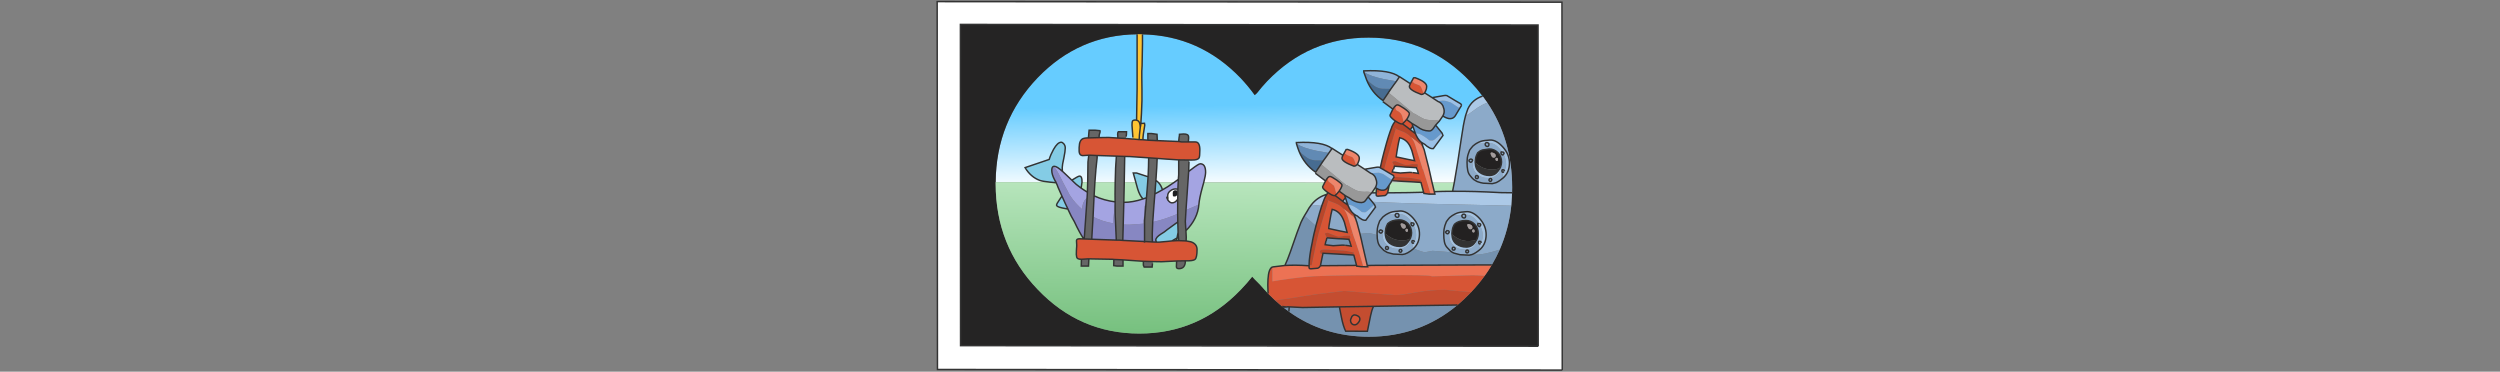 <?xml version="1.0" encoding="utf-8"?>
<svg version="1.1" id="Layer_1"
xmlns="http://www.w3.org/2000/svg"
xmlns:xlink="http://www.w3.org/1999/xlink"
xmlns:author="http://www.sothink.com"
width="1695px" height="252px"
xml:space="preserve">
<rect width="100%" height="100%" fill="#808080" stroke="none"/>
<g id="215" transform="matrix(1, 0, 0, 1, 847.3, 126)">
<linearGradient
id="LinearGradID_19" gradientUnits="userSpaceOnUse" gradientTransform="matrix(0.001, 0.034, -0.071, 0.001, 2.1, -26.85)" spreadMethod ="pad" x1="-819.2" y1="0" x2="819.2" y2="0" >
<stop  offset="0" style="stop-color:#66CCFF;stop-opacity:1" />
<stop  offset="1" style="stop-color:#FFFFFF;stop-opacity:1" />
</linearGradient>
<path style="fill:url(#LinearGradID_19) " d="M90.6,-57.6L90.25 -57.1L97.1 -52L96.8 -51.5L95.1 -47.85Q94.95 -46.85 98.2 -44.35L98.8 -43.95L98.8 -43.75L98.5 -43.55Q97.55 -42.55 96.35 -39.95L96.35 -39.75Q94.25 -34.8 91.4 -24.05L91.05 -22.75Q89.55 -17.25 88.6 -12.5L88.3 -12.5L88.3 -12.4L87.95 -12.6Q86.9 -12.8 85.95 -12.6L77.95 -11.25L72.9 -14.55L73.45 -15.55Q74.3 -17.2 74.3 -18.8Q74.3 -21.9 66.4 -24.7L65.35 -24.6L65 -23.9L64.6 -23.2L64.15 -22.4L63.7 -21.6L63.2 -20.7L55.9 -25.4L55.8 -25.3Q49.5 -30.25 31.8 -29.35L31.7 -28.55Q32.55 -25.7 33.5 -23.3Q37.15 -14.45 44.7 -9.25L50.05 -17.2L52.1 -20L48.55 -14.55L44.9 -9.05L44.5 -8.55L51.45 -3.3L51.2 -2.9L50.85 -2.25L-31.15 -2.35Q-29.9 -7.15 -29.9 -9.25Q-29.9 -14.95 -33.55 -14.95Q-34.65 -14.95 -39.95 -10.85L-41.4 -9.7L-41.15 -16.45L-41.15 -17.5L-39.05 -17.5Q-35.2 -17.5 -34.35 -18.9Q-33.8 -19.9 -33.8 -24.3Q-33.8 -29.75 -36.8 -29.75L-41.6 -29.75Q-41.2 -33.05 -41.6 -33.95Q-42.05 -35.15 -44.9 -35.15L-47.6 -34.95Q-47.6 -34.05 -47.9 -32.65L-48.15 -30.05L-62.55 -30.65L-62.65 -30.65L-62.85 -34.95L-66.5 -35.45L-69.05 -35.45L-69.05 -30.95L-72.4 -31.25Q-72.4 -34.15 -71.15 -41.2L-71.35 -42.4L-73.8 -42.3L-73.4 -48.8L-73.05 -57.75L-73.05 -64.9L-73.15 -73.45Q-73.25 -77.75 -72.95 -81.65L-72.85 -87.5Q-72.6 -97.55 -72.7 -102.7Q-33.9 -101.9 -6.2 -73.1Q-0.95 -67.55 3.45 -61.45L3.45 -61.55L4.9 -62.85Q8.15 -67.05 11.85 -70.95Q40.3 -100.55 80.65 -100.5Q120.95 -100.5 149.45 -70.8Q154.05 -66 157.9 -60.85Q150.8 -58.45 147.85 -52.05L146.35 -47.6Q144.85 -42 143.4 -31.65Q140.85 -14.1 138.7 -2.2L123.65 -2.2L121.95 -9.8L121.6 -11.2L121.65 -11.2L118.4 -24.05L118.3 -24.45L117.8 -25.65L116.6 -29L116.4 -29.5L118.75 -28.1Q120 -26.85 121.3 -26.15Q122.8 -25.05 124.5 -25.25L131.05 -34.15L130.4 -35.8L126.05 -41.15L128.6 -43.95L130.95 -47.4Q132.7 -46.1 135.05 -45.6L136.45 -45.6Q138.15 -45.8 139.3 -47.4L142.4 -52.55L143.7 -54.65L143.05 -55.05L143.7 -54.75L143.25 -55.35L143.05 -55.65L139.75 -57.55L133.65 -61.2Q132.7 -61.4 131.7 -61.2L123.7 -59.8L118.6 -63.05L119.2 -64.15Q120 -65.75 120 -67.35Q120 -70.45 112.15 -73.3L111.1 -73.2L110.7 -72.5L110.35 -71.8L109.85 -70.95L109.4 -70.15L108.95 -69.25L101.6 -74L101.5 -73.9Q95.2 -78.8 77.55 -77.95L77.35 -77.15L79.25 -71.9Q82.8 -63.05 90.4 -57.8L95.75 -65.75L97.75 -68.55L94.25 -63.15L90.6 -57.6M-172.25,-2.5Q-171.9 -43.9 -143.8 -73.25Q-115.85 -102.3 -76.35 -102.75L-76.35 -81.65L-76.35 -65.6L-76.7 -44.6L-76.7 -44.5L-77.25 -44.6L-77.35 -44.6Q-79.05 -44.65 -79.5 -43.85Q-79.8 -43.35 -79.8 -41.05L-79.2 -32.8L-79.3 -31.7L-83.9 -32.1L-83.8 -33.4Q-83.5 -34.4 -83.5 -36.7L-89.05 -36.7Q-89.55 -36.2 -89.55 -34.9Q-89.35 -33.4 -89.45 -32.4L-95.55 -32.8L-102.15 -32.7Q-102.15 -34.7 -101.75 -35.5Q-101.45 -36.2 -101.45 -36.8L-101.55 -37.4L-104.55 -37.7L-108.9 -37.7L-109.35 -32.5Q-112.45 -32.5 -113.6 -31.7Q-114.9 -30.8 -115.4 -28.5L-115.65 -25.85L-115.65 -23.45Q-115.45 -20.15 -112.45 -20.55L-109.35 -20.75L-109.1 -20.75L-109.65 -16.3L-109.85 -2.45L-113.7 -2.45L-113.7 -2.75Q-113.6 -6.6 -115.4 -6.6Q-116.25 -6.6 -120.6 -3.85L-126.5 -9.45L-126.9 -9.75Q-127.1 -10.35 -127.1 -12.45Q-127.1 -14.05 -126 -18.9Q-125.05 -23.6 -125.05 -25.7Q-125.05 -27.3 -126.1 -28.55Q-127 -29.55 -127.8 -29.55Q-130.25 -29.55 -133 -24.7Q-134.95 -21.2 -135.95 -17.9L-152.3 -12.35Q-148.45 -5.95 -142.35 -3.7Q-140.55 -3.05 -135.4 -2.5L-172.25 -2.5M112.25,-35.7L112.35 -35.4L111.6 -36L108.8 -38.1L110.6 -40.45L112.25 -35.7M109.25,-25.65L109.9 -24.05L111.8 -17.05L107.75 -17.85L107.65 -17.85L99.3 -19.65L99.6 -21.65L99.95 -24.05Q100.9 -29.8 101.65 -32.6L103.05 -32.2Q107.3 -30.6 109.25 -25.65M113.2,-11.7L113.4 -11.2L113.6 -11.2L114.35 -8.4L112.65 -8.7L110.3 -9L110 -9L108.9 -9.1L108.15 -9.1L102.1 -8.7L98.75 -9.1L96.65 -9.4L97.15 -11.2L97.6 -11.2L98.1 -13.3L105.9 -12.7L108.5 -12.6L113 -12.3L113.2 -11.7M95.7,-2.25L96.4 -3.45L109.35 -2.75L115.75 -2.35L116.15 -2.25L116.15 -2.2L95.7 -2.25M114.45,-16.55L115.1 -16.3L114.9 -16.3L114.45 -16.55M-102.7,-20.55L-90.55 -20.15L-90.4 -20.15Q-91.05 -12.55 -91.2 -2.45L-104.95 -2.45Q-104.3 -12.15 -103.45 -18.95L-103.45 -20.55L-102.7 -20.55M-81.15,-19.85L-68.5 -19Q-68.55 -13.05 -68.9 -6.15L-76.7 -8.7L-78.95 -8.7L-77.2 -2.4L-85.05 -2.45L-84.75 -19.95L-81.15 -19.85M-74.55,-42.3L-73.8 -42.3Q-73.9 -40.4 -74.2 -39.7Q-74.25 -41.2 -74.55 -42.3M-62.75,-18.6L-57.4 -18.2L-48.15 -17.6L-48.15 -7.55L-48.4 -4.4L-51.2 -2.35L-62 -2.4L-63.6 -3.75Q-62.9 -13.3 -62.75 -18.6" />
<path style="fill:#8FB4D9;fill-opacity:1" d="M99.45,-70.85L90.9 -72.4Q81.85 -74.3 77.65 -77.05L77.35 -77.15L77.55 -77.95Q95.2 -78.8 101.5 -73.9L99.45 -70.85M53.7,-22.3L45.25 -23.8Q36.15 -25.7 32 -28.45L31.7 -28.55L31.8 -29.35Q49.5 -30.25 55.8 -25.3L53.7 -22.3" />
<path style="fill:#618AB4;fill-opacity:1" d="M52.1,-20L50.05 -17.2L44.3 -17.3Q41.2 -17.6 39.05 -19Q37.9 -19.7 33.5 -23.3Q32.55 -25.7 31.7 -28.55L32 -28.45Q36.15 -25.7 45.25 -23.8L53.7 -22.3L52.1 -20M89.95,-65.85Q86.95 -66.15 84.8 -67.55Q83.65 -68.25 79.25 -71.9L77.35 -77.15L77.65 -77.05Q81.85 -74.3 90.9 -72.4L99.45 -70.85L97.75 -68.55L95.75 -65.75L89.95 -65.85" />
<path style="fill:#252424;fill-opacity:1" d="M-75,-102.75L-76.35 -102.75Q-115.85 -102.3 -143.8 -73.25Q-171.9 -43.9 -172.25 -2.5L-172.25 -1.4Q-172.2 40.7 -143.7 70.3Q-115.25 100.1 -74.9 100.15Q-34.6 100.15 -6.1 70.45Q-1.95 66.15 1.7 61.55L3.55 63.55L6.65 66.65L11.95 72.5L12.45 73L17.25 77.7L22 81.8L22.55 82.25L26.55 85.25Q50.25 102.25 80.75 102.3Q115.1 102.3 140.9 80.8Q145.35 77.05 149.55 72.65L150.15 72.05Q155.2 66.7 159.35 60.95Q161.95 57.35 164.15 53.6Q167.15 48.55 169.5 43.25Q175.65 29.3 177.35 13.45L177.9 4.7L177.95 1Q177.9 -31.35 161.1 -56.35L157.9 -60.85Q154.05 -66 149.45 -70.8Q120.95 -100.5 80.65 -100.5Q40.3 -100.55 11.85 -70.95Q8.15 -67.05 4.9 -62.85L3.45 -61.55L3.45 -61.45Q-0.95 -67.55 -6.2 -73.1Q-33.9 -101.9 -72.7 -102.7L-75 -102.75M195.6,108.75L-196.05 108.35L-196.15 -109.45L195.5 -109.05L195.6 108.75" />
<path style="fill:#476C91;fill-opacity:1" d="M44.7,-9.25Q37.15 -14.45 33.5 -23.3Q37.9 -19.7 39.05 -19Q41.2 -17.6 44.3 -17.3L50.05 -17.2L44.7 -9.25M95.75,-65.75L90.4 -57.8Q82.8 -63.05 79.25 -71.9Q83.65 -68.25 84.8 -67.55Q86.95 -66.15 89.95 -65.85L95.75 -65.75" />
<path style="fill:#BABDBF;fill-opacity:1" d="M108.25,-67.35Q108.25 -64.95 116.35 -61.95Q117.2 -61.95 117.95 -62.45L118.6 -63.05L123.7 -59.8L127.65 -57.2Q129.9 -56.4 131 -54.25L131.7 -52.05Q132.25 -49.65 130.95 -47.4L128.6 -43.95L126.7 -44.55L125.3 -44.65Q121.55 -44.25 118.25 -45.35Q116.1 -46.35 114.1 -47.55L111.85 -48.95L111.4 -48.85L94.25 -63.15L97.75 -68.55L99.45 -70.85L101.5 -73.9L101.6 -74L108.95 -69.25Q108.25 -67.85 108.25 -67.35M82.85,4.65L80.95 4.05L79.55 3.95Q75.8 4.3 72.5 3.2Q70.35 2.2 68.4 1L66.1 -0.4L65.65 -0.3L48.55 -14.55L52.1 -20L53.7 -22.3L55.8 -25.3L55.9 -25.4L63.2 -20.7Q62.55 -19.3 62.55 -18.8Q62.55 -16.35 70.65 -13.35Q71.5 -13.35 72.25 -13.85L72.9 -14.55L77.95 -11.25L81.9 -8.6Q84.15 -7.8 85.2 -5.7L85.95 -3.45L86.1 -2.25Q86.15 -0.5 85.2 1.15L82.85 4.65" />
<path style="fill:#989898;fill-opacity:1" d="M128.6,-43.95L126.05 -41.15L124.5 -38.95Q123.95 -38.1 123 -37.5Q122.25 -37.1 121.6 -37.2Q117.25 -37.3 113.9 -39.95L113.15 -40.45Q112.2 -40.95 111.3 -41.55L109.95 -42.35L106.4 -44.95Q108.25 -47.75 108.25 -49.05Q108.25 -50 104.7 -52.5Q101.15 -54.9 100.2 -54.9Q99.55 -54.9 98.9 -54.3Q98.05 -53.6 97.1 -52L90.25 -57.1L90.6 -57.6L94.25 -63.15L111.4 -48.85L111.85 -48.95L114.1 -47.55Q116.1 -46.35 118.25 -45.35Q121.55 -44.25 125.3 -44.65L126.7 -44.55L128.6 -43.95M48.55,-14.55L65.65 -0.3L66.1 -0.4L68.4 1Q70.35 2.2 72.5 3.2Q75.8 4.3 79.55 3.95L80.95 4.05L82.85 4.65L82.75 4.75L80.3 7.5L78.7 9.7L77.95 10.55L77.2 11.05L75.8 11.35Q73.25 11.25 71.1 10.35Q69.5 9.75 68.2 8.65L67.45 8.15L65.45 7.05L64.25 6.25L60.65 3.6Q62.55 0.8 62.55 -0.5Q62.55 -1.05 61.15 -2.25L59 -3.9Q55.4 -6.35 54.45 -6.35Q53.8 -6.35 53.15 -5.75Q52.3 -5 51.45 -3.3L44.5 -8.55L44.9 -9.05L48.55 -14.55" />
<path style="fill:#D75535;fill-opacity:1" d="M108.95,-69.25L109.4 -70.15L109.85 -70.95L111.75 -69.45L115.05 -68.15Q116.25 -67.55 117.2 -64.45L117.4 -63.85L117.95 -62.45Q117.2 -61.95 116.35 -61.95Q108.25 -64.95 108.25 -67.35Q108.25 -67.85 108.95 -69.25M115.1,-28.5L116.6 -29L117.8 -25.65L115.1 -28.5M-48.15,-17.6L-57.4 -18.2L-62.75 -18.6L-68.5 -19L-81.15 -19.85L-84.75 -19.95L-85 -19.95L-90.4 -20.15L-90.55 -20.15L-102.7 -20.55L-103.45 -20.55L-107.6 -20.75L-109.1 -20.75L-109.35 -20.75L-112.45 -20.55Q-115.45 -20.15 -115.65 -23.45L-115.65 -25.85L-115.4 -28.5Q-114.9 -30.8 -113.6 -31.7Q-112.45 -32.5 -109.35 -32.5L-109.2 -32.5L-102.15 -32.7L-95.55 -32.8L-89.45 -32.4L-83.9 -32.1L-79.3 -31.7L-78.65 -31.7L-74.95 -31.35L-72.4 -31.25L-69.05 -30.95L-63.1 -30.65L-62.65 -30.65L-62.55 -30.65L-48.15 -30.05L-46 -29.75L-41.7 -29.75L-41.6 -29.75L-36.8 -29.75Q-33.8 -29.75 -33.8 -24.3Q-33.8 -19.9 -34.35 -18.9Q-35.2 -17.5 -39.05 -17.5L-41.15 -17.5L-48.15 -17.6M50.85,-2.25L51.2 -2.9L51.45 -3.3Q52.3 -5 53.15 -5.75L53.05 -4.9Q53.05 -2.9 54.2 -2.4L54.45 -2.25Q55.8 -1.15 57.1 -0.1L57.65 1.3L58.5 4.6L59 5.55L60.4 3.9L60.65 3.6L64.25 6.25L64.9 8.05L63 10.45L60.75 8.65L57.85 6.55L57.45 6.65Q56.05 6.65 53.25 4.7L53.05 4.8L53.05 4.6L52.5 4.2Q49.2 1.7 49.4 0.7L50.85 -2.25M63.2,-20.7L63.7 -21.6L64.15 -22.4Q64.8 -21.6 66.05 -20.9Q67.45 -20.2 69.3 -19.6Q70.55 -19 71.5 -15.85L71.65 -15.25L72.25 -13.85Q71.5 -13.35 70.65 -13.35Q62.55 -16.35 62.55 -18.8Q62.55 -19.3 63.2 -20.7M121.5,5.6L118.1 5.15L117.9 4.35L116.15 -2.2L116.15 -2.25L115.75 -2.35L116.2 -4.05L111.9 -4.95L109.15 -5.35L107.55 -5.5L102.8 -5.8L98.1 -6.1L98 -6.1L97.35 -6.5L98 -6.2L97.5 -6.8L97.35 -7.1L94.05 -9L90.85 -10.9L90.85 -11.2L91.2 -11.2L91.5 -12.5L92.65 -16.85L94.8 -24.05L99 -38.65Q98.75 -38.75 98.45 -38.95L98 -39.15L96.35 -39.75L96.35 -39.95L98 -39.15Q98.85 -39.25 99.5 -38.45L103.9 -36.7Q107.1 -35.4 109.25 -33.1Q111.5 -30.6 112.45 -26.95L113.3 -24.05L116.95 -12.5L117.15 -11.7L117.35 -11.2L117.55 -11.2L120.35 -2.2L122.25 4.15L122.6 5.6L121.5 5.6M98.8,-43.75L98.8 -43.95L98.2 -44.35Q94.95 -46.85 95.1 -47.85L96.8 -51.5L97.1 -52Q98.05 -53.6 98.9 -54.3L98.8 -53.5Q98.8 -51.5 99.9 -51Q101.8 -50.1 102.8 -48.65L103.4 -47.25L104.25 -43.95L104.7 -43.05L106.1 -44.65L106.4 -44.95L109.95 -42.35L110.6 -40.45L108.8 -38.1L106.5 -39.95L103.55 -42.05L103.2 -41.95Q101.8 -41.95 98.95 -43.85L98.8 -43.75M150.1,72.05L141.35 71.35L132.6 70.5Q122.95 70.45 113.15 72.2Q103.2 74 99.9 74L98.2 74L88.35 73.3L80 72.6L64.2 71.25L45.85 73.45L36.75 74.75L27.35 76.25L17.25 77.7L12.45 73L12.4 71.4Q12.15 66.95 12.4 63.35Q12.8 56.1 15.4 55L15.4 64.75L20.2 63.95Q34.85 61.8 43.4 61.3L54.8 60.9Q68.7 60.5 90.6 60.55L91.95 60.55Q120.6 60.35 123.05 61.15L123.25 60.95L123.25 61.35L151.5 60.6L159.35 60.95Q155.2 66.7 150.15 72.05L150.1 72.05M103.05,-32.2L101.65 -32.6Q100.9 -29.8 99.95 -24.05L99.6 -21.65L99.3 -19.65L107.65 -17.85L107.75 -17.85L111.8 -17.05L109.9 -24.05L109.25 -25.65Q107.3 -30.6 103.05 -32.2M97.6,-11.2L97.15 -11.2L96.65 -9.4L98.75 -9.1L102.1 -8.7L108.15 -9.1L108.9 -9.1L110 -9L110.3 -9L112.65 -8.7L114.35 -8.4L113.6 -11.2L113.4 -11.2L113.2 -11.7L113.3 -11.9L113.7 -12.5L114.05 -13.3L113.85 -14.7L109.9 -14.7L108.3 -14.3L105.95 -14.1Q105.3 -14.1 102.1 -15.4L98.75 -16.75L97.7 -16.65Q97.35 -16.65 96.65 -16.1L98.1 -13.3L97.6 -11.2M114.9,-16.3L115.1 -16.3L114.45 -16.55L114.9 -16.3M85.75,4.35L87.55 4.65L88 2.65L89.25 2.95L90.75 2.95Q92.45 2.75 93.45 1.15L94.6 -0.55L93.65 4.15L93.45 4.75Q92.8 6.1 91.7 6.6L87.1 7L86.9 7Q85.85 7 85.75 6.2L85.75 4.75L85.75 4.35M69.3,20.1L70.8 19.6L72.05 22.9L69.3 20.1M50.7,8.65L52.2 9.45Q53.05 9.35 53.7 10.15L58.15 11.85L58.5 12.05Q61.4 13.25 63.5 15.45Q65.75 18 66.7 21.6L67.55 24.5L70.25 33.55L71.4 36.75L71.4 36.85L71.55 37.35L71.65 37.35Q74.35 45.2 76.8 53.95L77.05 54.85L75.95 54.85L72.55 54.45L72.45 53.95L70.6 47L70.2 46.9L70.7 45.2L66.35 44.3L63.65 43.9L62.05 43.8L57.25 43.5L52.55 43.2L49.9 43.2Q47.55 43.4 47.55 44.6Q47.55 44.9 48.3 46.3L49.7 45.7L49.25 47.8L48.1 53.45L47.95 54.15Q47.3 55.35 46.15 55.85L41.55 56.25L41.35 56.25Q40.3 56.25 40.25 55.45L40.25 54.15L40.25 53.65L42 53.95L45.45 37.35L45.65 36.75L46.85 31.75L47.5 29.55L49 24.5L52.4 13.05L53.25 9.95L52.7 9.65L52.2 9.45L50.6 8.85L50.7 8.65M63.5,22.9Q61.5 18 57.3 16.35L55.9 15.95Q55.1 18.8 54.2 24.5L53.8 26.9Q53.6 27.95 53.55 28.95L61.9 30.75L62 30.75L66.05 31.55L64.15 24.5L63.5 22.9M67.45,36.85L68.3 35.25L68.1 34.15L68.1 33.85L64.15 33.85L62.45 34.25L60.2 34.45Q59.55 34.45 56.35 33.15Q53.25 31.85 52.95 31.85L51.95 31.95Q51.65 31.95 51.2 32.25L50.9 32.45L52.3 35.25L51.85 37.35L51.75 37.35L51.55 37.95L51.15 39.9L53.2 40.2L56.6 40.6L62.6 40.2L63.35 40.2L64.5 40.3L64.75 40.3L67.1 40.6L68.8 40.9L67.7 37.35L67.65 37.35L67.45 36.85M68.65,32.05L69.15 32.25L69.3 32.25Q69.15 32.05 68.65 32.05M68.35,91.2Q68.35 90.6 68.8 89.7L69 89.3Q69.1 88.6 69.65 88.2Q70.1 87.8 70.85 87.5Q72.1 87.5 73.3 88.2Q74.7 89 74.7 90.3Q74.7 91.5 73.6 92.8Q72.45 94.25 71.15 94.25Q69.85 94.25 69 93.25Q68.35 92.3 68.35 91.2M-71.3,37.75L-71.3 38.15Q-71.1 38.15 -70.85 37.75L-65.95 38.05L-63.2 38.15L-61.25 38.15L-55.6 37.65L-52.75 37.35L-49.8 37.2L-48.35 37.15L-48.15 37.15L-43.1 37.35L-39.9 37.95Q-35.75 39.3 -35.7 43.1Q-35.7 48.6 -37.05 49.85Q-38.25 50.95 -43.6 50.85L-44.45 50.85L-49.55 50.95L-59.7 51.45L-65.6 51.35L-72.1 51.15L-76.6 50.85L-85.9 50.2L-92.1 49.9L-93.05 49.8L-109.05 49.5L-109.6 49.5L-114.1 49.8Q-117 49.8 -117.3 48.35Q-117.7 46.75 -117.5 44.15L-117.4 42.25L-117.3 41.15L-117.3 39.85L-117.45 37.2Q-117.35 35.9 -115.45 35.9L-112.5 36L-112.2 36L-107.1 36.2L-90.45 36.8L-88.5 36.8L-86.05 37L-71.3 37.75" />
<path style="fill:#EE856B;fill-opacity:1" d="M117.95,-62.45L117.4 -63.85L117.2 -64.45Q116.25 -67.55 115.05 -68.15L111.75 -69.45L109.85 -70.95L110.35 -71.8L110.7 -72.5L111.1 -73.2L112.15 -73.3Q120 -70.45 120 -67.35Q120 -65.75 119.2 -64.15L118.6 -63.05L117.95 -62.45M125.15,3.95L125.55 5.6L122.6 5.6L122.25 4.15L120.35 -2.2L117.55 -11.2L117.35 -11.2L117.15 -11.7L116.95 -12.5L113.3 -24.05L112.45 -26.95Q111.5 -30.6 109.25 -33.1Q112 -31.5 115.1 -28.5L117.8 -25.65L118.3 -24.45L118.4 -24.05L121.65 -11.2L121.6 -11.2L121.95 -9.8L123.65 -2.2L125.15 3.95M71.65,-15.25L71.5 -15.85Q70.55 -19 69.3 -19.6Q67.45 -20.2 66.05 -20.9Q64.8 -21.6 64.15 -22.4L64.6 -23.2L65 -23.9L65.35 -24.6L66.4 -24.7Q74.3 -21.9 74.3 -18.8Q74.3 -17.2 73.45 -15.55L72.9 -14.55L72.25 -13.85L71.65 -15.25M60.4,3.9L59 5.55L58.5 4.6L57.65 1.3L57.1 -0.1Q55.8 -1.15 54.45 -2.25L54.2 -2.4Q53.05 -2.9 53.05 -4.9L53.15 -5.75Q53.8 -6.35 54.45 -6.35Q55.4 -6.35 59 -3.9L61.15 -2.25Q62.55 -1.05 62.55 -0.5Q62.55 0.8 60.65 3.6L60.4 3.9M106.1,-44.65L104.7 -43.05L104.25 -43.95L103.4 -47.25L102.8 -48.65Q101.8 -50.1 99.9 -51Q98.8 -51.5 98.8 -53.5L98.9 -54.3Q99.55 -54.9 100.2 -54.9Q101.15 -54.9 104.7 -52.5Q108.25 -50 108.25 -49.05Q108.25 -47.75 106.4 -44.95L106.1 -44.65M72.05,22.9L72.4 24.1L72.6 24.5L74.75 32.55L75.9 37.35L76.35 39.5L79.7 54L80 54.9L77.05 54.85L76.8 53.95Q74.35 45.2 71.65 37.35L71.55 37.35L71.4 36.85L71.4 36.75L70.25 33.55L67.55 24.5L66.7 21.6Q65.75 18 63.5 15.45Q66.2 17.1 69.3 20.1L72.05 22.9" />
<path style="fill:#6699CC;fill-opacity:1" d="M127.65,-57.2Q130.85 -58.35 134.05 -57.25L136.45 -56.45Q139.4 -54.45 142.4 -52.55L139.3 -47.4Q138.15 -45.8 136.45 -45.6L135.05 -45.6Q132.7 -46.1 130.95 -47.4Q132.25 -49.65 131.7 -52.05L131 -54.25Q129.9 -56.4 127.65 -57.2M110.6,-40.45L109.95 -42.35L111.3 -41.55Q112.2 -40.95 113.15 -40.45L113.9 -39.95Q117.25 -37.3 121.6 -37.2Q122.25 -37.1 123 -37.5Q123.95 -38.1 124.5 -38.95L126.05 -41.15L130.4 -35.8L129.4 -35L126.75 -32.6Q125.55 -31.4 124.1 -30.7L121.85 -30.8Q118.75 -33.5 115.2 -35.2L112.25 -35.7L110.6 -40.45M65.75,10.75L64.9 8.05L64.25 6.25L65.45 7.05L67.45 8.15L68.2 8.65Q69.5 9.75 71.1 10.35Q73.25 11.25 75.8 11.35L77.2 11.05L77.95 10.55L78.7 9.7L80.3 7.5L83.05 10.8L84.65 12.8L83.6 13.6L80.95 16Q79.75 17.25 78.35 17.95L76.1 17.8Q73 15.05 69.4 13.35Q68 12.85 66.5 12.85L65.75 10.75M85.95,1.65L85.2 1.15Q86.15 -0.5 86.1 -2.25L85.95 -3.45L85.2 -5.7Q84.15 -7.8 81.9 -8.6L87.55 -8.9L88.3 -8.7L90.2 -8.1L90.65 -7.9L93.95 -5.7L96.6 -3.95L96.4 -3.45L95.7 -2.25L94.6 -0.55L93.45 1.15Q92.45 2.75 90.75 2.95L89.25 2.95L88 2.65Q86.9 2.25 85.95 1.65" />
<path style="fill:#9BC1E7;fill-opacity:1" d="M123.7,-59.8L131.7 -61.2Q132.7 -61.4 133.65 -61.2L139.75 -57.55L143.05 -55.65L143.25 -55.35L143.7 -54.75L143.05 -55.05L143.7 -54.65L142.4 -52.55Q139.4 -54.45 136.45 -56.45L134.05 -57.25Q130.85 -58.35 127.65 -57.2L123.7 -59.8M112.25,-35.7L115.2 -35.2Q118.75 -33.5 121.85 -30.8L124.1 -30.7Q125.55 -31.4 126.75 -32.6L129.4 -35L130.4 -35.8L131.05 -34.15L124.5 -25.25Q122.8 -25.05 121.3 -26.15Q120 -26.85 118.75 -28.1L116.4 -29.5Q115 -30.6 113.95 -32.2Q113 -33.8 112.35 -35.4L112.25 -35.7M88.5,-12.2L90.85 -10.9L94.05 -9L97.35 -7.1L97.5 -6.8L98 -6.2L97.35 -6.5L98 -6.1L96.6 -3.95L93.95 -5.7L90.65 -7.9L90.2 -8.1L88.3 -8.7L87.55 -8.9L81.9 -8.6L77.95 -11.25L85.95 -12.6Q86.9 -12.8 87.95 -12.6L88.3 -12.4L88.5 -12.2M68.2,16.35Q67.25 14.75 66.6 13.15L66.5 12.85Q68 12.85 69.4 13.35Q73 15.05 76.1 17.8L78.35 17.95Q79.75 17.25 80.95 16L83.6 13.6L84.65 12.8L85.3 14.4L78.7 23.35Q77 23.5 75.5 22.4Q74.2 21.7 73 20.5Q71.65 19.9 70.65 19.1Q69.2 18 68.2 16.35" />
<path style="fill:#ACC9E7;fill-opacity:1" d="M154.6,-53.05L149.45 -49.35Q147.45 -47.9 146.35 -47.6L147.85 -52.05Q150.8 -58.45 157.9 -60.85L161.1 -56.35Q157.75 -55.1 154.6 -53.05M117.9,4.35L118.1 5.15L121.5 5.6L122.6 5.6L125.55 5.6L125.15 3.95Q131 3.7 137.55 3.7Q152.05 3.6 170.15 4.6L177.9 4.7L177.35 13.45L146.4 12.75L110.65 11.9L90.95 11.2L83.05 10.8L80.3 7.5L82.75 4.75L85.75 4.75L85.75 6.2Q85.85 7 86.9 7L87.1 7L91.7 6.6Q92.8 6.1 93.45 4.75Q109.15 4.65 117.9 4.35M63.75,11.05L63 10.45L64.9 8.05L65.75 10.75L63.75 11.05M52.3,5.75Q51.55 6.75 50.7 8.65L50.6 8.85L48.9 13.45L47.7 13.45L41.8 12.85Q45.9 7.65 52.3 5.75" />
<path style="fill:#8CAAC9;fill-opacity:1" d="M138.7,-2.2Q140.85 -14.1 143.4 -31.65Q144.85 -42 146.35 -47.6Q147.45 -47.9 149.45 -49.35L154.6 -53.05Q157.75 -55.1 161.1 -56.35Q177.9 -31.35 177.95 1L177.9 4.7L170.15 4.6Q152.05 3.6 137.55 3.7L138.7 -2.2M83.05,10.8L90.95 11.2L110.65 11.9L146.4 12.75L177.35 13.45Q175.65 29.3 169.5 43.25Q158.85 46.7 153.1 46.7L150.65 46.6L148.8 47L142.6 46.7L138.45 45.6L137.4 45.1L131.4 44.6L124 44.05L121.35 44.55L118.6 45.05Q117.85 45.05 111.1 42.55L111 42.65Q106.85 46.25 103.6 46.55L97.4 46.25L93.25 45.15L90.9 43.75L88.55 41.25Q87.25 39.75 86.8 37.5Q86.4 35.9 86.4 33.4Q81.9 32 80.5 32L74.75 32.55L72.6 24.5L72.4 24.1L72.05 22.9L70.8 19.6L70.65 19.1Q71.65 19.9 73 20.5Q74.2 21.7 75.5 22.4Q77 23.5 78.7 23.35L85.3 14.4L84.65 12.8L83.05 10.8M153.7,-28.75L156.35 -28.65L159.65 -28.85L159.85 -28.85Q160.1 -29.35 160.85 -29.35L161.8 -29.05L162.3 -29.05Q166.7 -29.05 170.35 -24L171.1 -22.9L171.75 -22.9Q172.45 -22.7 172.45 -22.2L172.15 -21.3Q173.85 -18 173.85 -14.65Q173.85 -12.55 172.7 -10.15L172.65 -10.1L172.6 -9.95L172.6 -9.85L172.45 -9.65L172.35 -9.55L171.3 -7.45Q171.3 -6.95 172.35 -5.85Q176 -9.45 176.1 -15.15Q176.2 -21.2 171.75 -26.2Q167.35 -31.15 163.05 -31.05Q158.8 -30.85 156.65 -30.15Q155.05 -29.55 153.7 -28.75M170.75,-16.15Q170.75 -19.9 168.3 -22.5Q165.75 -25 162.35 -25L157.75 -24.3Q156 -23.7 155.05 -22.8L154.55 -22.4L153.55 -20.2Q152.8 -19.7 152.15 -18.6Q151.1 -16.7 151.1 -14.65Q151.1 -10.65 154.1 -7.95Q157.1 -5.3 161.7 -5.3Q165.1 -5.3 167.45 -7.25Q170.1 -9.35 170.1 -12.75L170.1 -12.85Q170.75 -14.55 170.75 -16.15M156.8,38.7L156.65 38.9L156.55 39L155.55 41.1Q155.55 41.6 156.6 42.7Q160.2 39.1 160.3 33.35Q160.4 27.3 156 22.3Q151.55 17.4 147.25 17.5Q143 17.7 140.85 18.4Q139.25 19 137.95 19.8L140.55 19.9L143.85 19.7L144.05 19.7Q144.3 19.2 145.1 19.2Q145.75 19.2 146 19.5L146.5 19.5Q150.9 19.5 154.55 24.5L155.3 25.6L156 25.6Q156.65 25.8 156.65 26.3L156.35 27.2Q158.05 30.55 158.05 33.85Q158.05 36.05 156.8 38.6L156.8 38.7M136.35,29.95Q135.3 31.85 135.3 33.85Q135.3 37.85 138.35 40.6Q141.35 43.2 145.95 43.2Q149.35 43.2 151.7 41.3Q154.3 39.2 154.3 35.75L154.3 35.65Q154.95 33.95 154.95 32.35Q154.95 28.65 152.5 26Q149.95 23.5 146.6 23.5Q144.05 23.5 141.95 24.2Q140.2 24.8 139.25 25.7Q138.95 25.9 138.8 26.1Q138.1 27.3 137.75 28.35Q137 28.85 136.35 29.95M111.4,42.25Q115 38.65 115.1 32.9Q115.2 26.85 110.75 21.85Q106.35 16.95 102.05 17.05Q97.8 17.25 95.65 17.95Q94.05 18.55 92.7 19.35L95.35 19.45L98.65 19.25L98.85 19.25Q99.1 18.75 99.85 18.75Q100.5 18.75 100.8 19.05L101.25 19.05Q105.7 19.05 109.35 24.05L110.1 25.15L110.75 25.15Q111.45 25.35 111.45 25.85L111.15 26.75Q112.85 30.1 112.85 33.4Q112.85 35.5 111.7 37.9L111.65 37.95L111.6 38.1L111.6 38.2L111.45 38.45L111.35 38.55L110.35 40.65Q110.35 41.15 111.4 42.25M65.85,12.55L63.75 11.05L65.75 10.75L66.5 12.85L66.6 13.15L65.85 12.55M92.55,27.9Q91.8 28.4 91.1 29.5Q90.1 31.4 90.1 33.4L90.2 34.7Q90.55 37.8 93.15 40.15Q96.15 42.75 100.75 42.75Q104.15 42.75 106.5 40.85L106.6 40.85Q109.1 38.75 109.1 35.3L109.1 35.2Q109.75 33.5 109.75 31.9Q109.75 28.2 107.3 25.55Q104.75 23.05 101.35 23.05Q98.85 23.05 96.75 23.75Q95 24.35 94.05 25.25L93.55 25.65L92.55 27.9M64.15,24.5L66.05 31.55L62 30.75L61.9 30.75L53.55 28.95Q53.6 27.95 53.8 26.9L54.2 24.5Q55.1 18.8 55.9 15.95L57.3 16.35Q61.5 18 63.5 22.9L64.15 24.5M37.1,20.3L38.75 17.6Q40.1 14.95 41.8 12.85L47.7 13.45L48.9 13.45Q47.4 17.9 45.65 24.5L45.25 25.8L44.9 27.2L37.1 20.3M69.3,32.25L69.15 32.25L68.65 32.05Q69.15 32.05 69.3 32.25" />
<path style="fill:#B8462A;fill-opacity:1" d="M111.6,-36L112.35 -35.4Q113 -33.8 113.95 -32.2Q115 -30.6 116.4 -29.5L116.6 -29L115.1 -28.5Q112 -31.5 109.25 -33.1Q107.1 -35.4 103.9 -36.7L99.5 -38.45Q98.85 -39.25 98 -39.15L96.35 -39.95Q97.55 -42.55 98.5 -43.55L98.8 -43.75L98.95 -43.85Q101.8 -41.95 103.2 -41.95L103.55 -42.05L106.5 -39.95L108.8 -38.1L111.6 -36M88.3,-12.4L88.3 -12.5L88.6 -12.5Q89.55 -17.25 91.05 -22.75L91.4 -24.05Q94.25 -34.8 96.35 -39.75L98 -39.15L98.45 -38.95Q98.75 -38.75 99 -38.65L94.8 -24.05L92.65 -16.85L91.5 -12.5L91.2 -11.2L90.85 -11.2L90.85 -10.9L88.5 -12.2L88.3 -12.4M113,-12.3L108.5 -12.6L105.9 -12.7L98.1 -13.3L96.65 -16.1Q97.35 -16.65 97.7 -16.65L98.75 -16.75L102.1 -15.4Q105.3 -14.1 105.95 -14.1L108.3 -14.3L109.9 -14.7L113.85 -14.7L114.05 -13.3L113.7 -12.5L113.3 -11.9L113.2 -11.7L113 -12.3M109.35,-2.75L96.4 -3.45L96.6 -3.95L98 -6.1L98.1 -6.1L102.8 -5.8L107.55 -5.5L109.15 -5.35L111.9 -4.95L116.2 -4.05L115.75 -2.35L109.35 -2.75M88,2.65L87.55 4.65L85.75 4.35L85.95 1.65Q86.9 2.25 88 2.65M66.6,13.15Q67.25 14.75 68.2 16.35Q69.2 18 70.65 19.1L70.8 19.6L69.3 20.1Q66.2 17.1 63.5 15.45Q61.4 13.25 58.5 12.05L58.15 11.85L53.7 10.15Q53.05 9.35 52.2 9.45L50.7 8.65Q51.55 6.75 52.3 5.75L52.75 5L53.05 4.8L53.25 4.7Q56.05 6.65 57.45 6.65L57.85 6.55L60.75 8.65L63 10.45L63.75 11.05L65.85 12.55L66.6 13.15M42.6,37.35L42.55 37.35Q43.45 32.75 44.9 27.2L45.25 25.8L45.65 24.5Q47.4 17.9 48.9 13.45L50.6 8.85L52.2 9.45L52.7 9.65L53.25 9.95L52.4 13.05L49 24.5L47.5 29.55L46.85 31.75L45.65 36.75L45.45 37.35L42 53.95L40.25 53.65Q40.25 48.2 42.6 37.35M63.8,46.5L49.7 45.7L48.3 46.3Q47.55 44.9 47.55 44.6Q47.55 43.4 49.9 43.2L52.55 43.2L57.25 43.5L62.05 43.8L63.65 43.9L66.35 44.3L70.7 45.2L70.2 46.9L63.8 46.5M50.9,32.45L51.2 32.25Q51.65 31.95 51.95 31.95L52.95 31.85Q53.25 31.85 56.35 33.15Q59.55 34.45 60.2 34.45L62.45 34.25L64.15 33.85L68.1 33.85L68.1 34.15L68.3 35.25L67.45 36.85L67.25 36.25L62.75 35.95L60.1 35.85L52.3 35.25L50.9 32.45" />
<linearGradient
id="LinearGradID_20" gradientUnits="userSpaceOnUse" gradientTransform="matrix(-0.001, 0.086, -0.082, -0.001, 2.15, 64.55)" spreadMethod ="pad" x1="-819.2" y1="0" x2="819.2" y2="0" >
<stop  offset="0" style="stop-color:#BAE7BF;stop-opacity:1" />
<stop  offset="1" style="stop-color:#61B46A;stop-opacity:1" />
</linearGradient>
<path style="fill:url(#LinearGradID_20) " d="M137.55,3.7Q131 3.7 125.15 3.95L123.65 -2.2L138.7 -2.2L137.55 3.7M-129.05,9.55Q-130.95 12.25 -130.95 13.05Q-130.95 14.15 -127.3 14.95L-123.25 15.75L-123.15 16.05Q-120.9 21.05 -118.9 24.25Q-115.25 32.05 -112.5 36L-115.45 35.9Q-117.35 35.9 -117.45 37.2L-117.3 39.85L-117.3 41.15L-117.4 42.25L-117.5 44.15Q-117.7 46.75 -117.3 48.35Q-117 49.8 -114.1 49.8L-114.2 54.4L-109.3 54.4L-109.05 49.5L-93.05 49.8L-92.1 49.9L-92.2 54.1L-89.95 54.4L-85.9 54.4L-85.9 50.2L-76.6 50.85L-72.1 51.15L-72.1 53.75L-71.55 55.05L-66.15 55.05L-65.9 52.55L-65.6 51.35L-59.7 51.45L-49.55 50.95L-49.7 54.85Q-49.7 56.15 -47.95 56.15Q-43.7 56.15 -43.6 50.85Q-38.25 50.95 -37.05 49.85Q-35.7 48.6 -35.7 43.1Q-35.75 39.3 -39.9 37.95L-43.1 37.35Q-42.9 35.05 -43.2 31.45L-43.25 30.4Q-35.3 22.45 -34.45 12.65Q-34.15 8.45 -32 0.7L-31.15 -2.35L50.85 -2.25L49.4 0.7Q49.2 1.7 52.5 4.2L53.05 4.6L53.05 4.8L52.75 5L52.3 5.75Q45.9 7.65 41.8 12.85Q40.1 14.95 38.75 17.6L37.1 20.3Q35.85 22.4 34.75 24.8Q33.2 28.35 27.55 44.8Q25.65 50.2 23.85 54L15.4 55Q12.8 56.1 12.4 63.35Q12.15 66.95 12.4 71.4L12.45 73L11.95 72.5L6.65 66.65L3.55 63.55L1.7 61.55Q-1.95 66.15 -6.1 70.45Q-34.6 100.15 -74.9 100.15Q-115.25 100.1 -143.7 70.3Q-172.2 40.7 -172.25 -1.4L-172.25 -2.5L-135.4 -2.5L-131.25 -2.1L-130.45 -0.4L-129.95 1L-127.3 6.95L-129.05 9.55M85.2,1.15L85.95 1.65L85.75 4.35L85.75 4.75L82.75 4.75L82.85 4.65L85.2 1.15M93.45,4.75L93.65 4.15L94.6 -0.55L95.7 -2.25L116.15 -2.2L117.9 4.35Q109.15 4.65 93.45 4.75M-110.05,4.35L-114.3 1.55L-113.7 -2.45L-109.85 -2.45L-110.05 4.35M-104.95,-2.45L-91.2 -2.45L-91.3 5.4L-91.25 10.85Q-98.65 9.95 -105.5 6.8L-104.95 -2.45M-85.35,11.2L-85.05 -2.45L-77.2 -2.4L-76 1.95Q-74.6 6.6 -72.35 8.9Q-79.3 11.2 -85.35 11.2M-52.05,-1.8L-55.6 0.6L-59.15 2.7Q-60 -0.3 -62 -2.4L-51.2 -2.35L-52.05 -1.8M-49.3,35.35L-48.35 34.7L-48.15 36.85L-48.15 37.15L-48.35 37.15L-49.8 37.2L-52.75 37.35L-49.3 35.35M-56.2,8.05Q-56.3 7.65 -55.6 7.35L-55.5 7.95L-55.5 9.65L-56.2 8.05" />
<path style="fill:#A4C2E0;fill-opacity:1" d="M156.65,-30.15Q158.8 -30.85 163.05 -31.05Q167.35 -31.15 171.75 -26.2Q176.2 -21.2 176.1 -15.15Q176 -9.45 172.35 -5.85Q171.3 -6.95 171.3 -7.45L172.35 -9.55L172.45 -9.65L172.6 -9.85L172.6 -9.95L172.65 -10.1L172.7 -10.15Q173.85 -12.55 173.85 -14.65Q173.85 -18 172.15 -21.3L172.45 -22.2Q172.45 -22.7 171.75 -22.9L171.1 -22.9L170.35 -24Q166.7 -29.05 162.3 -29.05L161.8 -29.05L160.85 -29.35Q160.1 -29.35 159.85 -28.85L159.65 -28.85L156.35 -28.65L153.7 -28.75Q155.05 -29.55 156.65 -30.15M152.9,-16.5L152.9 -15.85Q153.05 -11.15 155.9 -9.15Q158.8 -7.05 162.55 -7.05Q166.3 -7.05 168.55 -10.25L169.6 -11.85L170.1 -12.85L170.1 -12.75Q170.1 -9.35 167.45 -7.25Q165.1 -5.3 161.7 -5.3Q157.1 -5.3 154.1 -7.95Q151.1 -10.65 151.1 -14.65Q151.1 -16.7 152.15 -18.6Q152.8 -19.7 153.55 -20.2Q152.9 -18.3 152.9 -16.5M156.8,38.6Q158.05 36.05 158.05 33.85Q158.05 30.55 156.35 27.2L156.65 26.3Q156.65 25.8 156 25.6L155.3 25.6L154.55 24.5Q150.9 19.5 146.5 19.5L146 19.5Q145.75 19.2 145.1 19.2Q144.3 19.2 144.05 19.7L143.85 19.7L140.55 19.9L137.95 19.8Q139.25 19 140.85 18.4Q143 17.7 147.25 17.5Q151.55 17.4 156 22.3Q160.4 27.3 160.3 33.35Q160.2 39.1 156.6 42.7Q155.55 41.6 155.55 41.1L156.55 39L156.65 38.9L156.8 38.7L156.8 38.6M140.1,39.4Q143.05 41.5 146.8 41.5Q150.6 41.5 152.8 38.25L153.8 36.65L154.3 35.65L154.3 35.75Q154.3 39.2 151.7 41.3Q149.35 43.2 145.95 43.2Q141.35 43.2 138.35 40.6Q135.3 37.85 135.3 33.85Q135.3 31.85 136.35 29.95Q137 28.85 137.75 28.35Q137.1 30.25 137.1 32.05L137.1 32.65Q137.25 37.35 140.1 39.4M110.35,40.65L111.35 38.55L111.45 38.45L111.6 38.2L111.6 38.1L111.65 37.95L111.7 37.9Q112.85 35.5 112.85 33.4Q112.85 30.1 111.15 26.75L111.45 25.85Q111.45 25.35 110.75 25.15L110.1 25.15L109.35 24.05Q105.7 19.05 101.25 19.05L100.8 19.05Q100.5 18.75 99.85 18.75Q99.1 18.75 98.85 19.25L98.65 19.25L95.35 19.45L92.7 19.35Q94.05 18.55 95.65 17.95Q97.8 17.25 102.05 17.05Q106.35 16.95 110.75 21.85Q115.2 26.85 115.1 32.9Q115 38.65 111.4 42.25Q110.35 41.15 110.35 40.65M109.1,35.2L109.1 35.3Q109.1 38.75 106.6 40.85L106.5 40.85Q104.15 42.75 100.75 42.75Q96.15 42.75 93.15 40.15Q90.55 37.8 90.2 34.7L90.1 33.4Q90.1 31.4 91.1 29.5Q91.8 28.4 92.55 27.9Q91.9 29.8 91.9 31.6L91.9 32.2Q91.95 34 92.45 35.5Q93.2 37.7 94.9 38.95Q97.85 41.05 101.6 41.05Q103.5 41.05 105 40.25Q106.45 39.45 107.55 37.8L108.6 36.2L109.1 35.2" />
<path style="fill:#232121;fill-opacity:1" d="M152.9,-15.85L152.9 -16.5Q152.9 -18.3 153.55 -20.2L154.55 -22.4L155.05 -22.8Q156 -23.7 157.75 -24.3L162.35 -25Q165.75 -25 168.3 -22.5Q170.75 -19.9 170.75 -16.15Q170.75 -14.55 170.1 -12.85L169.6 -11.85Q159.65 -9.15 152.9 -15.85M165.4,-19.1Q166.8 -19.1 166.8 -20.5Q166.8 -21.8 165 -22.4Q163.3 -23 163.3 -21.9Q163.4 -21.2 163.8 -20.5Q164.35 -19.1 165.4 -19.1M166.7,-17.5Q167 -16.9 167.55 -16.9Q168 -16.9 168.2 -17.2L168.3 -17.9Q168.3 -19 167.45 -19Q166.6 -19 166.6 -17.9L166.7 -17.5M153.8,36.65Q143.85 39.4 137.1 32.65L137.1 32.05Q137.1 30.25 137.75 28.35Q138.1 27.3 138.8 26.1Q138.95 25.9 139.25 25.7Q140.2 24.8 141.95 24.2Q144.05 23.5 146.6 23.5Q149.95 23.5 152.5 26Q154.95 28.65 154.95 32.35Q154.95 33.95 154.3 35.65L153.8 36.65M152.5,30.65Q152.5 29.55 151.65 29.55Q150.8 29.55 150.8 30.65L150.9 31.05Q151.2 31.65 151.75 31.65L152.4 31.35L152.5 30.65M151,28.05Q151 26.7 149.2 26.1Q147.5 25.5 147.5 26.6Q147.6 27.3 148 28.05Q148.55 29.45 149.6 29.45Q151 29.45 151 28.05M93.55,25.65L94.05 25.25Q95 24.35 96.75 23.75Q98.85 23.05 101.35 23.05Q104.75 23.05 107.3 25.55Q109.75 28.2 109.75 31.9Q109.75 33.5 109.1 35.2L108.6 36.2Q98.65 38.95 91.9 32.2L91.9 31.6Q91.9 29.8 92.55 27.9L93.55 25.65M106.45,29.1Q105.6 29.1 105.6 30.2L105.7 30.6Q105.95 31.2 106.55 31.2L107.2 30.9L107.3 30.2Q107.3 29.1 106.45 29.1M104.4,29Q105.8 29 105.8 27.6Q105.8 26.25 104 25.65Q102.3 25.05 102.3 26.15Q102.4 26.85 102.8 27.6Q103.35 29 104.4 29" />
<path style="fill:#333333;fill-opacity:1" d="M169.6,-11.85L168.55 -10.25Q166.3 -7.05 162.55 -7.05Q158.8 -7.05 155.9 -9.15Q153.05 -11.15 152.9 -15.85Q159.65 -9.15 169.6 -11.85M137.1,32.65Q143.85 39.4 153.8 36.65L152.8 38.25Q150.6 41.5 146.8 41.5Q143.05 41.5 140.1 39.4Q137.25 37.35 137.1 32.65M108.6,36.2L107.55 37.8Q106.45 39.45 105 40.25Q103.5 41.05 101.6 41.05Q97.85 41.05 94.9 38.95Q93.2 37.7 92.45 35.5Q91.95 34 91.9 32.2Q98.65 38.95 108.6 36.2" />
<path style="fill:#A39C9C;fill-opacity:1" d="M163.8,-20.5Q163.4 -21.2 163.3 -21.9Q163.3 -23 165 -22.4Q166.8 -21.8 166.8 -20.5Q166.8 -19.1 165.4 -19.1Q164.35 -19.1 163.8 -20.5M166.6,-17.9Q166.6 -19 167.45 -19Q168.3 -19 168.3 -17.9L168.2 -17.2Q168 -16.9 167.55 -16.9Q167 -16.9 166.7 -17.5L166.6 -17.9M152.4,31.35L151.75 31.65Q151.2 31.65 150.9 31.05L150.8 30.65Q150.8 29.55 151.65 29.55Q152.5 29.55 152.5 30.65L152.4 31.35M149.6,29.45Q148.55 29.45 148 28.05Q147.6 27.3 147.5 26.6Q147.5 25.5 149.2 26.1Q151 26.7 151 28.05Q151 29.45 149.6 29.45M107.3,30.2L107.2 30.9L106.55 31.2Q105.95 31.2 105.7 30.6L105.6 30.2Q105.6 29.1 106.45 29.1Q107.3 29.1 107.3 30.2M102.8,27.6Q102.4 26.85 102.3 26.15Q102.3 25.05 104 25.65Q105.8 26.25 105.8 27.6Q105.8 29 104.4 29Q103.35 29 102.8 27.6" />
<path style="fill:#FFC433;fill-opacity:1" d="M-79.3,-31.7L-79.2 -32.8L-79.8 -41.05Q-79.8 -43.35 -79.5 -43.85Q-79.05 -44.65 -77.35 -44.6L-77.25 -44.6L-76.7 -44.5L-76.7 -44.6L-76.35 -65.6L-76.35 -81.65L-76.35 -102.75L-75 -102.75L-72.7 -102.7Q-72.6 -97.55 -72.85 -87.5L-72.95 -81.65Q-73.25 -77.75 -73.15 -73.45L-73.05 -64.9L-73.05 -57.75L-73.4 -48.8L-73.8 -42.3L-71.35 -42.4L-71.15 -41.2Q-72.4 -34.15 -72.4 -31.25L-74.95 -31.35L-78.65 -31.7L-79.3 -31.7M-74.2,-39.7Q-73.9 -40.4 -73.8 -42.3L-74.55 -42.3Q-74.25 -41.2 -74.2 -39.7" />
<path style="fill:#84CCE5;fill-opacity:1" d="M-135.4,-2.5Q-140.55 -3.05 -142.35 -3.7Q-148.45 -5.95 -152.3 -12.35L-135.95 -17.9Q-134.95 -21.2 -133 -24.7Q-130.25 -29.55 -127.8 -29.55Q-127 -29.55 -126.1 -28.55Q-125.05 -27.3 -125.05 -25.7Q-125.05 -23.6 -126 -18.9Q-127.1 -14.05 -127.1 -12.45Q-127.1 -10.35 -126.9 -9.75Q-130.65 -13.25 -132.5 -13.25L-133.1 -13.15Q-134.2 -12.75 -134.2 -10.45Q-134.2 -7.85 -132.4 -4.3L-131.4 -2.5L-131.25 -2.1L-135.4 -2.5M-114.3,1.55L-117.55 -0.95L-119.15 -2.45L-120.6 -3.85Q-116.25 -6.6 -115.4 -6.6Q-113.6 -6.6 -113.7 -2.75L-113.7 -2.45L-114.3 1.55M-72.05,8.8L-72.35 8.9Q-74.6 6.6 -76 1.95L-77.2 -2.4L-78.95 -8.7L-76.7 -8.7L-68.9 -6.15L-69.5 1.9L-70 8.05L-72.05 8.8M-59.15,2.7L-64.3 5.5L-63.6 -3.75L-62 -2.4Q-60 -0.3 -59.15 2.7M-123.25,15.75L-127.3 14.95Q-130.95 14.15 -130.95 13.05Q-130.95 12.25 -129.05 9.55L-127.3 6.95L-124.95 12.15L-123.25 15.75M-52.75,37.35L-55.6 37.65L-61.25 38.15L-63.2 38.15L-63.7 36.85Q-63.7 34.95 -60.25 32.75L-57.9 31.25L-56 29.75L-48.75 24.5L-48.55 31.55L-49.3 35.35L-52.75 37.35" />
<path style="fill:#A4A4E2;fill-opacity:1" d="M-43.2,16.45L-42.35 4.3L-41.4 -9.7L-39.95 -10.85Q-34.65 -14.95 -33.55 -14.95Q-29.9 -14.95 -29.9 -9.25Q-29.9 -7.15 -31.15 -2.35L-32 0.7Q-34.15 8.45 -34.45 12.65L-43.2 16.45M-119.15,-2.45L-117.55 -0.95L-114.3 1.55L-110.05 4.35L-110.25 8.15Q-110.65 8.35 -111.15 8.9Q-113.5 11.3 -113.6 15.9Q-118.45 11.8 -122.05 6.2L-126.65 -2.5L-129.35 -7.85Q-131.35 -11.65 -133.1 -13.15L-132.5 -13.25Q-130.65 -13.25 -126.9 -9.75L-126.5 -9.45L-120.6 -3.85L-119.15 -2.45M-48.7,2.25L-50.3 2.1Q-52.35 2.1 -53.95 3.5Q-55.6 4.8 -55.6 6.75L-55.6 7.35Q-56.3 7.65 -56.2 8.05L-55.5 9.65L-55.3 9.85Q-54.05 11.55 -52.65 11.55Q-50.5 11.55 -48.8 9.1L-48.85 15.85L-48.85 18.95Q-57.55 22.7 -65.75 24.55L-64.9 12.85L-64.3 5.5L-59.15 2.7L-55.6 0.6L-52.05 -1.8L-51.2 -2.35L-48.4 -4.4L-48.7 2.25M-72.35,8.9L-72.05 8.8L-70 8.05L-70.4 12.95L-71.35 13.7Q-71.35 16.85 -71.85 23.35L-71.85 25.65L-81.7 26.35L-85.75 26.25L-85.35 11.2Q-79.3 11.2 -72.35 8.9M-91.45,12.7Q-91.45 14.9 -91.95 17.95L-92.45 22.35Q-92.65 23.95 -92.45 25.45Q-100.05 24.15 -106.2 20.95L-105.6 8.5L-105.5 6.8Q-98.65 9.95 -91.25 10.85L-91.25 12.75L-91.45 12.7" />
<path style="fill:#8787C2;fill-opacity:1" d="M-112.5,36Q-115.25 32.05 -118.9 24.25Q-120.9 21.05 -123.15 16.05L-123.25 15.75L-124.95 12.15L-127.3 6.95L-129.95 1L-130.45 -0.4L-131.25 -2.1L-131.4 -2.5L-132.4 -4.3Q-134.2 -7.85 -134.2 -10.45Q-134.2 -12.75 -133.1 -13.15Q-131.35 -11.65 -129.35 -7.85L-126.65 -2.5L-122.05 6.2Q-118.45 11.8 -113.6 15.9Q-113.5 11.3 -111.15 8.9Q-110.65 8.35 -110.25 8.15L-110.3 9L-112.2 36L-112.5 36M-34.45,12.65Q-35.3 22.45 -43.25 30.4L-43.65 24.2L-43.2 16.45L-34.45 12.65M-48.85,18.95L-48.75 24.5L-56 29.75L-57.9 31.25L-60.25 32.75Q-63.7 34.95 -63.7 36.85L-63.2 38.15L-65.95 38.05Q-66.25 33.3 -65.75 24.55Q-57.55 22.7 -48.85 18.95M-49.3,35.35L-48.55 31.55L-48.35 34.7L-49.3 35.35M-86.05,37L-85.75 26.25L-81.7 26.35L-71.85 25.65L-71.85 23.35Q-71.35 16.85 -71.35 13.7L-70.4 12.95L-71.3 23.6L-71.3 37.75L-70.85 37.75Q-71.1 38.15 -71.3 38.15L-71.3 37.75L-86.05 37M-106.2,20.95Q-100.05 24.15 -92.45 25.45Q-92.65 23.95 -92.45 22.35L-91.95 17.95Q-91.45 14.9 -91.45 12.7L-91.25 12.75L-91.2 19.75L-90.45 36.8L-107.1 36.2L-106.2 20.95" />
<path style="fill:#666666;fill-opacity:1" d="M-69.05,-30.95L-69.05 -35.45L-66.5 -35.45L-62.85 -34.95L-62.65 -30.65L-63.1 -30.65L-69.05 -30.95M-48.15,-30.05L-47.9 -32.65Q-47.6 -34.05 -47.6 -34.95L-44.9 -35.15Q-42.05 -35.15 -41.6 -33.95Q-41.2 -33.05 -41.6 -29.75L-41.7 -29.75L-46 -29.75L-48.15 -30.05M-48.4,-4.4L-48.15 -7.55L-48.15 -17.6L-41.15 -17.5L-41.15 -16.45L-41.4 -9.7L-42.35 4.3L-43.2 16.45L-43.65 24.2L-43.25 30.4L-43.2 31.45Q-42.9 35.05 -43.1 37.35L-48.15 37.15L-48.15 36.85L-48.35 34.7L-48.55 31.55L-48.75 24.5L-48.85 18.95L-48.85 15.85L-48.8 9.1L-48.75 5.45L-48.75 4.4L-48.7 2.25L-48.4 -4.4M-109.85,-2.45L-109.65 -16.3L-109.1 -20.75L-107.6 -20.75L-103.45 -20.55L-103.45 -18.95Q-104.3 -12.15 -104.95 -2.45L-105.5 6.8L-105.6 8.5L-106.2 20.95L-107.1 36.2L-112.2 36L-110.3 9L-110.25 8.15L-110.05 4.35L-109.85 -2.45M-109.35,-32.5L-108.9 -37.7L-104.55 -37.7L-101.55 -37.4L-101.45 -36.8Q-101.45 -36.2 -101.75 -35.5Q-102.15 -34.7 -102.15 -32.7L-109.2 -32.5L-109.35 -32.5M-89.45,-32.4Q-89.35 -33.4 -89.55 -34.9Q-89.55 -36.2 -89.05 -36.7L-83.5 -36.7Q-83.5 -34.4 -83.8 -33.4L-83.9 -32.1L-89.45 -32.4M-85.35,11.2L-85.75 26.25L-86.05 37L-88.5 36.8L-90.45 36.8L-91.2 19.75L-91.25 12.75L-91.25 10.85L-91.3 5.4L-91.2 -2.45Q-91.05 -12.55 -90.4 -20.15L-85 -19.95L-84.75 -19.95L-85.05 -2.45L-85.35 11.2M-64.9,12.85L-65.75 24.55Q-66.25 33.3 -65.95 38.05L-70.85 37.75L-71.3 37.75L-71.3 23.6L-70.4 12.95L-70 8.05L-69.5 1.9L-68.9 -6.15Q-68.55 -13.05 -68.5 -19L-62.75 -18.6Q-62.9 -13.3 -63.6 -3.75L-64.3 5.5L-64.9 12.85M-43.6,50.85Q-43.7 56.15 -47.95 56.15Q-49.7 56.15 -49.7 54.85L-49.55 50.95L-44.45 50.85L-43.6 50.85M-65.6,51.35L-65.9 52.55L-66.15 55.05L-71.55 55.05L-72.1 53.75L-72.1 51.15L-65.6 51.35M-85.9,50.2L-85.9 54.4L-89.95 54.4L-92.2 54.1L-92.1 49.9L-85.9 50.2M-109.05,49.5L-109.3 54.4L-114.2 54.4L-114.1 49.8L-109.6 49.5L-109.05 49.5" />
<path style="fill:#FFFFFF;fill-opacity:1" d="M211.9,124.9L-211.7 124.5L-211.9 -124.9L211.7 -124.5L211.9 124.9M195.5,-109.05L-196.15 -109.45L-196.05 108.35L195.6 108.75L195.5 -109.05M-52.65,11.55Q-54.05 11.55 -55.3 9.85L-55.5 9.65L-55.5 7.95L-55.6 7.35L-55.6 6.75Q-55.6 4.8 -53.95 3.5Q-52.35 2.1 -50.3 2.1L-48.7 2.25L-48.75 4.4Q-49 3 -50.4 3.1Q-52.15 3.1 -52.15 5L-52.05 6.85Q-52.05 7.15 -50.8 7.15Q-50 7.15 -49.3 6.35L-48.75 5.45L-48.8 9.1Q-50.5 11.55 -52.65 11.55" />
<path style="fill:#1E1E20;fill-opacity:1" d="M-48.75,4.4L-48.75 5.45L-49.3 6.35Q-50 7.15 -50.8 7.15Q-52.05 7.15 -52.05 6.85L-52.15 5Q-52.15 3.1 -50.4 3.1Q-49 3 -48.75 4.4" />
<path style="fill:#7592AF;fill-opacity:1" d="M86,53.9L79.7 54L76.35 39.5L75.9 37.35L74.75 32.55L80.5 32Q81.9 32 86.4 33.4Q86.4 35.9 86.8 37.5Q87.25 39.75 88.55 41.25L90.9 43.75L93.25 45.15L97.4 46.25L103.6 46.55Q106.85 46.25 111 42.65L111.1 42.55Q117.85 45.05 118.6 45.05L121.35 44.55L124 44.05L131.4 44.6L137.4 45.1L138.45 45.6L142.6 46.7L148.8 47L150.65 46.6L153.1 46.7Q158.85 46.7 169.5 43.25Q167.15 48.55 164.15 53.6L86 53.9M26.8,82.05L35.8 82.5L60.8 82.05L62.2 89.2Q63.35 95.05 65.05 98.55L79.8 98.6L81.95 88.05Q82.7 84.25 83.95 81.7L101.5 81.4L140.9 80.8Q115.1 102.3 80.75 102.3Q50.25 102.25 26.55 85.25L22.55 82.25L25.1 82.15L25.45 82L25.85 82L26.8 82.05M39.5,54.15Q31 53.55 23.85 54Q25.65 50.2 27.55 44.8Q33.2 28.35 34.75 24.8Q35.85 22.4 37.1 20.3L44.9 27.2Q43.45 32.75 42.55 37.35L42.6 37.35Q40.25 48.2 40.25 53.65L40.25 54.15L39.5 54.15M47.95,54.15L48.1 53.45L49.25 47.8L49.7 45.7L63.8 46.5L70.2 46.9L70.6 47L72.45 53.95L47.95 54.15M67.65,37.35L67.7 37.35L68.8 40.9L67.1 40.6L64.75 40.3L64.5 40.3L63.35 40.2L62.6 40.2L56.6 40.6L53.2 40.2L51.15 39.9L51.55 37.95L51.75 37.35L51.85 37.35L52.3 35.25L60.1 35.85L62.75 35.95L67.25 36.25L67.45 36.85L67.65 37.35" />
<path style="fill:#EC7254;fill-opacity:1" d="M72.45,53.95L72.55 54.45L75.95 54.85L77.05 54.85L80 54.9L79.7 54L86 53.9L164.15 53.6Q161.95 57.35 159.35 60.95L151.5 60.6L123.25 61.35L123.25 60.95L123.05 61.15Q120.6 60.35 91.95 60.55L90.6 60.55Q68.7 60.5 54.8 60.9L43.4 61.3Q34.85 61.8 20.2 63.95L15.4 64.75L15.4 55L23.85 54Q31 53.55 39.5 54.15L40.25 54.15L40.25 55.45Q40.3 56.25 41.35 56.25L41.55 56.25L46.15 55.85Q47.3 55.35 47.95 54.15L72.45 53.95" />
<path style="fill:#C44D30;fill-opacity:1" d="M25.85,82L25.45 82L25.1 82.15L22.55 82.25L22 81.8L17.25 77.7L27.35 76.25L36.75 74.75L45.85 73.45L64.2 71.25L80 72.6L88.35 73.3L98.2 74L99.9 74Q103.2 74 113.15 72.2Q122.95 70.45 132.6 70.5L141.35 71.35L150.1 72.05L150.15 72.05L149.55 72.65Q145.35 77.05 140.9 80.8L101.5 81.4L83.95 81.7Q82.7 84.25 81.95 88.05L79.8 98.6L65.05 98.55Q63.35 95.05 62.2 89.2L60.8 82.05L35.8 82.5L26.8 82.05L25.85 82M69,93.25Q69.85 94.25 71.15 94.25Q72.45 94.25 73.6 92.8Q74.7 91.5 74.7 90.3Q74.7 89 73.3 88.2Q72.1 87.5 70.85 87.5Q70.1 87.8 69.65 88.2Q69.1 88.6 69 89.3L68.8 89.7Q68.35 90.6 68.35 91.2Q68.35 92.3 69 93.25" />
<path style="fill:none;stroke-width:1;stroke-linecap:butt;stroke-linejoin:miter;stroke-miterlimit:3;stroke:#333333;stroke-opacity:1" d="M90.6,-57.6L90.4 -57.8Q82.8 -63.05 79.25 -71.9L77.35 -77.15L77.35 -77.95L77.55 -77.95Q95.2 -78.8 101.5 -73.9L101.6 -74L108.95 -69.25L109.4 -70.15L109.85 -70.95L110.35 -71.8L110.7 -72.5L111.1 -73.2L112.15 -73.3Q120 -70.45 120 -67.35Q120 -65.75 119.2 -64.15L118.6 -63.05L123.7 -59.8L131.7 -61.2Q132.7 -61.4 133.65 -61.2L139.75 -57.55L143.05 -55.65L143.25 -55.35L143.7 -54.75M143.7,-54.65L142.4 -52.55L139.3 -47.4Q138.15 -45.8 136.45 -45.6L135.05 -45.6Q132.7 -46.1 130.95 -47.4L128.6 -43.95L126.05 -41.15L130.4 -35.8L131.05 -34.15L124.5 -25.25Q122.8 -25.05 121.3 -26.15Q120 -26.85 118.75 -28.1L116.4 -29.5L116.6 -29L117.8 -25.65L118.3 -24.45L118.4 -24.05L121.65 -11.2M121.6,-11.2L121.95 -9.8L123.65 -2.2M137.55,3.7L138.7 -2.2Q140.85 -14.1 143.4 -31.65Q144.85 -42 146.35 -47.6L147.85 -52.05Q150.8 -58.45 157.9 -60.85M-72.7,-102.7Q-72.6 -97.55 -72.85 -87.5L-72.95 -81.65Q-73.25 -77.75 -73.15 -73.45L-73.05 -64.9L-73.05 -57.75L-73.4 -48.8L-73.8 -42.3L-71.35 -42.4L-71.15 -41.2Q-72.4 -34.15 -72.4 -31.25L-69.05 -30.95L-69.05 -35.45L-66.5 -35.45L-62.85 -34.95L-62.65 -30.65L-62.55 -30.65L-48.15 -30.05L-47.9 -32.65Q-47.6 -34.05 -47.6 -34.95L-44.9 -35.15Q-42.05 -35.15 -41.6 -33.95Q-41.2 -33.05 -41.6 -29.75L-36.8 -29.75Q-33.8 -29.75 -33.8 -24.3Q-33.8 -19.9 -34.35 -18.9Q-35.2 -17.5 -39.05 -17.5L-41.15 -17.5M-41.15,-16.45L-41.4 -9.7L-39.95 -10.85Q-34.65 -14.95 -33.55 -14.95Q-29.9 -14.95 -29.9 -9.25Q-29.9 -7.15 -31.15 -2.35L-32 0.7Q-34.15 8.45 -34.45 12.65Q-35.3 22.45 -43.25 30.4L-43.2 31.45Q-42.9 35.05 -43.1 37.35L-39.9 37.95Q-35.75 39.3 -35.7 43.1Q-35.7 48.6 -37.05 49.85Q-38.25 50.95 -43.6 50.85Q-43.7 56.15 -47.95 56.15Q-49.7 56.15 -49.7 54.85L-49.55 50.95L-59.7 51.45L-65.6 51.35M53.05,4.6L52.5 4.2Q49.2 1.7 49.4 0.7L50.85 -2.25L51.2 -2.9L51.45 -3.3L44.5 -8.55M44.9,-9.05L44.7 -9.25Q37.15 -14.45 33.5 -23.3Q32.55 -25.7 31.7 -28.55L31.65 -29.35L31.8 -29.35Q49.5 -30.25 55.8 -25.3L55.9 -25.4L63.2 -20.7L63.7 -21.6L64.15 -22.4L64.6 -23.2L65 -23.9L65.35 -24.6L66.4 -24.7Q74.3 -21.9 74.3 -18.8Q74.3 -17.2 73.45 -15.55L72.9 -14.55L77.95 -11.25L85.95 -12.6Q86.9 -12.8 87.95 -12.6L88.3 -12.4L88.3 -12.5L88.6 -12.5Q89.55 -17.25 91.05 -22.75L91.4 -24.05Q94.25 -34.8 96.35 -39.75L96.35 -39.95Q97.55 -42.55 98.5 -43.55L98.8 -43.75L98.8 -43.95L98.2 -44.35Q94.95 -46.85 95.1 -47.85L96.8 -51.5L97.1 -52L90.25 -57.1M44.7,-9.25L50.05 -17.2L52.1 -20L53.7 -22.3L55.8 -25.3M51.45,-3.3Q52.3 -5 53.15 -5.75Q53.8 -6.35 54.45 -6.35Q55.4 -6.35 59 -3.9L61.15 -2.25Q62.55 -1.05 62.55 -0.5Q62.55 0.8 60.65 3.6L64.25 6.25L65.45 7.05L67.45 8.15L68.2 8.65Q69.5 9.75 71.1 10.35Q73.25 11.25 75.8 11.35L77.2 11.05L77.95 10.55L78.7 9.7L80.3 7.5L82.75 4.75L82.85 4.65L85.2 1.15L85.95 1.65L85.75 4.35L85.75 4.75L85.75 6.2Q85.85 7 86.9 7L87.1 7L91.7 6.6Q92.8 6.1 93.45 4.75L93.65 4.15L94.6 -0.55L95.7 -2.25L96.4 -3.45L96.6 -3.95L98 -6.1M59,5.55L60.4 3.9L60.65 3.6M72.25,-13.85L72.9 -14.55M72.25,-13.85Q71.5 -13.35 70.65 -13.35Q62.55 -16.35 62.55 -18.8Q62.55 -19.3 63.2 -20.7M130.95,-47.4Q132.25 -49.65 131.7 -52.05L131 -54.25Q129.9 -56.4 127.65 -57.2L123.7 -59.8M97.75,-68.55L95.75 -65.75L90.4 -57.8M97.75,-68.55L99.45 -70.85L101.5 -73.9M104.7,-43.05L106.1 -44.65L106.4 -44.95Q108.25 -47.75 108.25 -49.05Q108.25 -50 104.7 -52.5Q101.15 -54.9 100.2 -54.9Q99.55 -54.9 98.9 -54.3Q98.05 -53.6 97.1 -52M106.4,-44.95L109.95 -42.35L111.3 -41.55Q112.2 -40.95 113.15 -40.45L113.9 -39.95Q117.25 -37.3 121.6 -37.2Q122.25 -37.1 123 -37.5Q123.95 -38.1 124.5 -38.95L126.05 -41.15M117.95,-62.45L118.6 -63.05M117.95,-62.45Q117.2 -61.95 116.35 -61.95Q108.25 -64.95 108.25 -67.35Q108.25 -67.85 108.95 -69.25M104.7,-43.05L103.55 -42.05L106.5 -39.95L108.8 -38.1L110.6 -40.45L109.95 -42.35M103.55,-42.05L103.2 -41.95Q101.8 -41.95 98.95 -43.85L98.8 -43.75M103.05,-32.2L101.65 -32.6Q100.9 -29.8 99.95 -24.05L99.6 -21.65L99.3 -19.65L107.65 -17.85L107.75 -17.85L111.8 -17.05L109.9 -24.05L109.25 -25.65Q107.3 -30.6 103.05 -32.2M116.4,-29.5Q115 -30.6 113.95 -32.2Q113 -33.8 112.35 -35.4L111.6 -36L108.8 -38.1M110.6,-40.45L112.25 -35.7L112.35 -35.4M96.4,-3.45L109.35 -2.75L115.75 -2.35L116.15 -2.25L116.15 -2.2L117.9 4.35L118.1 5.15L121.5 5.6L122.6 5.6L125.55 5.6L125.15 3.95L123.65 -2.2M98.95,-43.85L98.8 -43.95M97.6,-11.2L98.1 -13.3L105.9 -12.7L108.5 -12.6L113 -12.3L113.2 -11.7L113.4 -11.2M113.6,-11.2L114.35 -8.4L112.65 -8.7L110.3 -9M110,-9L108.9 -9.1L108.15 -9.1L102.1 -8.7L98.75 -9.1L96.65 -9.4L97.15 -11.2M88.3,-12.4L88.5 -12.2L90.85 -10.9L94.05 -9L97.35 -7.1L97.5 -6.8L98 -6.2M85.2,1.15Q86.15 -0.5 86.1 -2.25L85.95 -3.45L85.2 -5.7Q84.15 -7.8 81.9 -8.6L77.95 -11.25M88.5,-12.2L88.6 -12.5M159.85,-28.85Q160.1 -29.35 160.85 -29.35L161.8 -29.05M171.1,-22.9L171.75 -22.9Q172.45 -22.7 172.45 -22.2L172.15 -21.3M172.7,-10.15L172.65 -10.1L172.6 -9.95L172.6 -9.85M172.35,-5.85Q176 -9.45 176.1 -15.15Q176.2 -21.2 171.75 -26.2Q167.35 -31.15 163.05 -31.05Q158.8 -30.85 156.65 -30.15Q155.05 -29.55 153.7 -28.75L152.8 -28.15Q151.1 -27 150.25 -25.7L149.1 -24.2L148.1 -21.4Q147.35 -19 147.35 -16.15Q147.35 -12.65 147.8 -10.55Q148.2 -8.35 149.5 -6.85Q150.7 -5.3 151.85 -4.3L154.2 -2.9Q155 -2.55 156.6 -2.15L158.35 -1.8L164.55 -1.5L167.05 -2.15Q169.3 -3.15 171.95 -5.45L172.35 -5.85M159.85,-28.85L159.65 -28.35L159.65 -28.05Q159.65 -27.55 160.1 -27.1Q160.6 -26.7 161.15 -26.7Q162.2 -26.7 162.2 -28.15Q162.2 -28.75 161.8 -29.05M153.55,-20.2L154.55 -22.4L155.05 -22.8Q156 -23.7 157.75 -24.3L162.35 -25Q165.75 -25 168.3 -22.5Q170.75 -19.9 170.75 -16.15Q170.75 -14.55 170.1 -12.85L169.6 -11.85L168.55 -10.25Q166.3 -7.05 162.55 -7.05Q158.8 -7.05 155.9 -9.15Q153.05 -11.15 152.9 -15.85L152.9 -16.5Q152.9 -18.3 153.55 -20.2M149.5,-18.2L149.2 -17.8Q148.65 -17.7 148.65 -17.1Q148.65 -16.7 149.1 -16.4Q149.6 -15.95 149.95 -15.95Q150.35 -15.95 150.7 -16.6L151.1 -17.2Q151.1 -17.7 150.6 -18L149.8 -18.2L149.5 -18.2M154,-6.95Q153.05 -7.05 153.05 -5.85Q153.05 -4.9 154.2 -4.9Q154.5 -4.9 154.75 -5.2L155.05 -5.85Q155.05 -6.75 154 -6.95M171.1,-22.9L170.55 -23L170.35 -22.4Q170.35 -21.8 170.75 -21.3Q171.1 -20.9 171.5 -20.9L172.15 -21.3M172.7,-10.15L172.7 -10.25L172.35 -10.75L171.7 -10.95Q171.1 -10.95 171 -10.65L171 -10.15Q171 -9.15 171.75 -9.15L172.35 -9.55M162.55,-3.3Q162.85 -3 163.1 -3Q163.7 -3 163.95 -3.5L164.15 -4.2L163.8 -4.8L163.2 -5Q162.95 -5 162.45 -4.6L162.2 -3.9Q162.2 -3.6 162.55 -3.3M125.15,3.95Q131 3.7 137.55 3.7Q152.05 3.6 170.15 4.6L177.9 4.7M146,19.5Q146.4 19.8 146.4 20.4Q146.4 21.8 145.35 21.8Q144.8 21.8 144.3 21.4Q143.85 21 143.85 20.5L143.85 20.2L144.05 19.7M137.95,19.8L137 20.4Q135.3 21.5 134.45 22.8L133.35 24.3L132.3 27.1Q131.55 29.55 131.55 32.35Q131.55 35.85 132 37.95Q132.45 40.2 133.75 41.7L136.1 44.2L137.4 45.1L138.45 45.6L142.6 46.7L148.8 47L150.65 46.6Q153.2 45.7 156.2 43.1L156.6 42.7Q160.2 39.1 160.3 33.35Q160.4 27.3 156 22.3Q151.55 17.4 147.25 17.5Q143 17.7 140.85 18.4Q139.25 19 137.95 19.8M156.55,39L156 39.4Q155.25 39.4 155.25 38.35L155.25 37.85Q155.3 37.55 155.9 37.55L156.55 37.75Q156.9 37.95 156.9 38.25L156.8 38.6L156.8 38.7M156.35,27.2L155.7 27.65L154.95 27.2Q154.55 26.7 154.55 26.1L154.75 25.5L155.3 25.6L156 25.6Q156.65 25.8 156.65 26.3L156.35 27.2M146,19.5Q145.75 19.2 145.1 19.2Q144.3 19.2 144.05 19.7M153.8,36.65L154.3 35.65Q154.95 33.95 154.95 32.35Q154.95 28.65 152.5 26Q149.95 23.5 146.6 23.5Q144.05 23.5 141.95 24.2Q140.2 24.8 139.25 25.7Q138.95 25.9 138.8 26.1Q138.1 27.3 137.75 28.35Q137.1 30.25 137.1 32.05L137.1 32.65M134,30.35L133.7 30.35L133.4 30.75Q132.85 30.85 132.85 31.45Q132.85 31.85 133.35 32.15Q133.8 32.55 134.15 32.55Q134.55 32.55 134.9 31.95L135.3 31.35Q135.3 30.85 134.85 30.55L134 30.35M137.3,42.7Q137.3 43.6 138.45 43.6L139 43.3L139.3 42.7Q139.3 41.8 138.25 41.6Q137.3 41.5 137.3 42.7M153.8,36.65L152.8 38.25Q150.6 41.5 146.8 41.5Q143.05 41.5 140.1 39.4Q137.25 37.35 137.1 32.65M146.45,44.6Q146.45 44.9 146.8 45.2L147.4 45.5Q147.95 45.5 148.25 45L148.4 44.3L148.05 43.7L147.5 43.5Q147.2 43.5 146.7 43.9L146.45 44.6M111.4,42.25Q115 38.65 115.1 32.9Q115.2 26.85 110.75 21.85Q106.35 16.95 102.05 17.05Q97.8 17.25 95.65 17.95Q94.05 18.55 92.7 19.35M98.85,19.25Q99.1 18.75 99.85 18.75Q100.5 18.75 100.8 19.05Q101.2 19.35 101.2 19.95Q101.2 21.35 100.15 21.35Q99.6 21.35 99.1 20.95Q98.65 20.55 98.65 20.05L98.65 19.75L98.85 19.25M110.1,25.15L110.75 25.15Q111.45 25.35 111.45 25.85L111.15 26.75M111.7,37.9L111.65 37.95L111.6 38.1L111.6 38.2M111.4,42.25L111.1 42.55L111 42.65Q106.85 46.25 103.6 46.55L97.4 46.25L93.25 45.15L90.9 43.75L88.55 41.25Q87.25 39.75 86.8 37.5Q86.4 35.9 86.4 33.4L86.35 31.9Q86.35 29.1 87.1 26.65L88.1 23.85L89.25 22.35Q90.1 21.05 91.8 19.95L92.7 19.35M70.65,19.1L70.8 19.6L72.05 22.9L72.4 24.1L72.6 24.5L74.75 32.55L75.9 37.35L76.35 39.5L79.7 54L86 53.9L164.15 53.6M94.6,-0.55L93.45 1.15Q92.45 2.75 90.75 2.95L89.25 2.95L88 2.65M85.75,4.75L82.75 4.75M85.95,1.65Q86.9 2.25 88 2.65M64.25,6.25L64.9 8.05L65.75 10.75L66.5 12.85L66.6 13.15Q67.25 14.75 68.2 16.35Q69.2 18 70.65 19.1Q71.65 19.9 73 20.5Q74.2 21.7 75.5 22.4Q77 23.5 78.7 23.35L85.3 14.4L84.65 12.8L83.05 10.8L80.3 7.5M91.9,32.2Q91.95 34 92.45 35.5Q93.2 37.7 94.9 38.95Q97.85 41.05 101.6 41.05Q103.5 41.05 105 40.25Q106.45 39.45 107.55 37.8L108.6 36.2M91.9,32.2L91.9 31.6Q91.9 29.8 92.55 27.9M109.1,35.2L108.6 36.2M109.1,35.2Q109.75 33.5 109.75 31.9Q109.75 28.2 107.3 25.55Q104.75 23.05 101.35 23.05Q98.85 23.05 96.75 23.75Q95 24.35 94.05 25.25L93.55 25.65L92.55 27.9M89.6,30.1L88.75 29.9L88.5 29.9L88.2 30.3Q87.65 30.4 87.65 31Q87.65 31.4 88.1 31.7L88.95 32.1Q89.35 32.1 89.7 31.5L90.1 30.9Q90.1 30.4 89.6 30.1M92.1,42.25Q92.1 43.15 93.25 43.15Q93.5 43.15 93.8 42.85L94.1 42.25Q94.1 41.35 93.05 41.15Q92.1 41.05 92.1 42.25M110.1,25.15L109.55 25.05L109.35 25.65Q109.35 26.25 109.75 26.75Q110.1 27.15 110.5 27.15Q110.85 27.15 111.15 26.75M111.7,37.9L111.7 37.8Q111.7 37.5 111.35 37.3L110.65 37.1Q110.1 37.1 110 37.4L110 37.9Q110 38.95 110.75 38.95L111.35 38.55M102.25,43.05Q102 43.05 101.5 43.45L101.25 44.15Q101.25 44.45 101.6 44.75L102.15 45.05Q102.75 45.05 103 44.55L103.2 43.85L102.85 43.25L102.25 43.05M93.45,4.75Q109.15 4.65 117.9 4.35M15.4,55Q12.8 56.1 12.4 63.35Q12.15 66.95 12.4 71.4L12.45 73M60.8,82.05L62.2 89.2Q63.35 95.05 65.05 98.55L79.8 98.6L81.95 88.05Q82.7 84.25 83.95 81.7L60.8 82.05L35.8 82.5L26.8 82.05L26.55 85.25M83.95,81.7L101.5 81.4L140.9 80.8M64.9,8.05L63 10.45L63.75 11.05L65.85 12.55L66.6 13.15M63,10.45L60.75 8.65L57.85 6.55L57.45 6.65Q56.05 6.65 53.25 4.7L53.05 4.8L52.75 5L52.3 5.75Q51.55 6.75 50.7 8.65M63.5,22.9Q61.5 18 57.3 16.35L55.9 15.95Q55.1 18.8 54.2 24.5L53.8 26.9Q53.6 27.95 53.55 28.95L61.9 30.75L62 30.75L66.05 31.55L64.15 24.5L63.5 22.9M42.6,37.35Q40.25 48.2 40.25 53.65L40.25 54.15L40.25 55.45Q40.3 56.25 41.35 56.25L41.55 56.25L46.15 55.85Q47.3 55.35 47.95 54.15L48.1 53.45L49.25 47.8L49.7 45.7L63.8 46.5L70.2 46.9L70.6 47L72.45 53.95L72.55 54.45L75.95 54.85L77.05 54.85L80 54.9L79.7 54M53.25,4.7L53.05 4.6L53.05 4.8M50.6,8.85L48.9 13.45Q47.4 17.9 45.65 24.5L45.25 25.8L44.9 27.2Q43.45 32.75 42.55 37.35M59,5.55L57.85 6.55M50.6,8.85L50.7 8.65M15.4,55L23.85 54Q25.65 50.2 27.55 44.8Q33.2 28.35 34.75 24.8Q35.85 22.4 37.1 20.3L38.75 17.6Q40.1 14.95 41.8 12.85Q45.9 7.65 52.3 5.75M52.3,35.25L60.1 35.85L62.75 35.95L67.25 36.25L67.45 36.85M52.3,35.25L51.85 37.35M51.75,37.35L51.55 37.95L51.15 39.9L53.2 40.2L56.6 40.6L62.6 40.2L63.35 40.2L64.5 40.3M64.75,40.3L67.1 40.6L68.8 40.9L67.7 37.35M67.65,37.35L67.45 36.85M23.85,54Q31 53.55 39.5 54.15L40.25 54.15M22.55,82.25L25.1 82.15L22 81.8M25.1,82.15L25.45 82L25.85 82L26.8 82.05M25.1,82.15L25.85 82M69,93.25Q69.85 94.25 71.15 94.25Q72.45 94.25 73.6 92.8Q74.7 91.5 74.7 90.3Q74.7 89 73.3 88.2Q72.1 87.5 70.85 87.5Q70.1 87.8 69.65 88.2Q69.1 88.6 69 89.3L68.8 89.7Q68.35 90.6 68.35 91.2Q68.35 92.3 69 93.25M47.95,54.15L72.45 53.95M211.9,124.9L-211.7 124.5L-211.9 -124.9L211.7 -124.5L211.9 124.9M195.6,108.75L-196.05 108.35L-196.15 -109.45L195.5 -109.05L195.6 108.75M-131.25,-2.1L-135.4 -2.5Q-140.55 -3.05 -142.35 -3.7Q-148.45 -5.95 -152.3 -12.35L-135.95 -17.9Q-134.95 -21.2 -133 -24.7Q-130.25 -29.55 -127.8 -29.55Q-127 -29.55 -126.1 -28.55Q-125.05 -27.3 -125.05 -25.7Q-125.05 -23.6 -126 -18.9Q-127.1 -14.05 -127.1 -12.45Q-127.1 -10.35 -126.9 -9.75L-126.5 -9.45L-120.6 -3.85Q-116.25 -6.6 -115.4 -6.6Q-113.6 -6.6 -113.7 -2.75L-113.7 -2.45L-114.3 1.55M-110.05,4.35L-109.85 -2.45L-109.65 -16.3L-109.1 -20.75L-109.35 -20.75L-112.45 -20.55Q-115.45 -20.15 -115.65 -23.45L-115.65 -25.85L-115.4 -28.5Q-114.9 -30.8 -113.6 -31.7Q-112.45 -32.5 -109.35 -32.5L-108.9 -37.7L-104.55 -37.7L-101.55 -37.4L-101.45 -36.8Q-101.45 -36.2 -101.75 -35.5Q-102.15 -34.7 -102.15 -32.7L-95.55 -32.8L-89.45 -32.4Q-89.35 -33.4 -89.55 -34.9Q-89.55 -36.2 -89.05 -36.7L-83.5 -36.7Q-83.5 -34.4 -83.8 -33.4M-83.9,-32.1L-79.3 -31.7M-79.2,-32.8L-79.8 -41.05Q-79.8 -43.35 -79.5 -43.85Q-79.05 -44.65 -77.35 -44.6L-77.25 -44.6L-76.7 -44.5L-76.7 -44.6L-76.35 -65.6L-76.35 -81.65L-76.35 -102.75M-65.9,52.55L-66.15 55.05L-71.55 55.05L-72.1 53.75L-72.1 51.15L-76.6 50.85L-85.9 50.2L-85.9 54.4L-89.95 54.4L-92.2 54.1L-92.1 49.9L-93.05 49.8L-109.05 49.5L-109.3 54.4L-114.2 54.4L-114.1 49.8Q-117 49.8 -117.3 48.35Q-117.7 46.75 -117.5 44.15L-117.4 42.25L-117.3 41.15L-117.3 39.85L-117.45 37.2Q-117.35 35.9 -115.45 35.9L-112.5 36Q-115.25 32.05 -118.9 24.25Q-120.9 21.05 -123.15 16.05L-123.25 15.75L-127.3 14.95Q-130.95 14.15 -130.95 13.05Q-130.95 12.25 -129.05 9.55L-127.3 6.95L-129.95 1L-130.45 -0.4L-131.25 -2.1L-131.4 -2.5L-132.4 -4.3Q-134.2 -7.85 -134.2 -10.45Q-134.2 -12.75 -133.1 -13.15L-132.5 -13.25Q-130.65 -13.25 -126.9 -9.75M-91.25,10.85Q-98.65 9.95 -105.5 6.8L-105.6 8.5L-106.2 20.95L-107.1 36.2L-112.2 36L-110.3 9L-110.25 8.15L-110.05 4.35L-114.3 1.55L-117.55 -0.95L-119.15 -2.45L-120.6 -3.85M-83.9,-32.1L-89.45 -32.4M-102.15,-32.7L-109.2 -32.5L-109.35 -32.5M-91.25,12.75L-91.25 10.85L-91.3 5.4L-91.2 -2.45Q-91.05 -12.55 -90.4 -20.15L-90.55 -20.15L-102.7 -20.55L-103.45 -20.55L-103.45 -18.95Q-104.3 -12.15 -104.95 -2.45L-105.5 6.8M-103.45,-20.55L-107.6 -20.75L-109.1 -20.75M-85.35,11.2Q-79.3 11.2 -72.35 8.9Q-74.6 6.6 -76 1.95L-77.2 -2.4L-78.95 -8.7L-76.7 -8.7L-68.9 -6.15Q-68.55 -13.05 -68.5 -19L-81.15 -19.85L-84.75 -19.95L-85.05 -2.45M-84.75,-19.95L-85 -19.95L-90.4 -20.15M-41.6,-29.75L-41.7 -29.75L-46 -29.75L-48.15 -30.05M-74.2,-39.7Q-73.9 -40.4 -73.8 -42.3L-74.55 -42.3Q-74.25 -41.2 -74.2 -39.7L-74.2 -39.6Q-74.95 -33.65 -74.95 -31.35L-72.4 -31.25M-76.7,-44.5Q-75.1 -44.2 -74.55 -42.3M-74.95,-31.35L-78.65 -31.7L-79.3 -31.7M-62.65,-30.65L-63.1 -30.65L-69.05 -30.95M-59.15,2.7L-55.6 0.6L-52.05 -1.8L-51.2 -2.35L-48.4 -4.4L-48.15 -7.55L-48.15 -17.6L-57.4 -18.2L-62.75 -18.6Q-62.9 -13.3 -63.6 -3.75L-62 -2.4M-63.6,-3.75L-64.3 5.5L-59.15 2.7Q-60 -0.3 -62 -2.4M-68.5,-19L-62.75 -18.6M-48.15,-17.6L-41.15 -17.5M-127.3,6.95L-124.95 12.15L-123.25 15.75M-48.75,4.4L-48.75 5.45L-48.8 9.1L-48.85 15.85L-48.85 18.95L-48.75 24.5L-48.55 31.55L-48.35 34.7L-48.15 36.85L-48.15 37.15L-43.1 37.35M-48.75,4.4L-48.7 2.25L-50.3 2.1Q-52.35 2.1 -53.95 3.5Q-55.6 4.8 -55.6 6.75L-55.6 7.35L-55.5 7.95L-55.5 9.65L-55.3 9.85Q-54.05 11.55 -52.65 11.55Q-50.5 11.55 -48.8 9.1M-55.6,7.35Q-56.3 7.65 -56.2 8.05L-55.5 9.65M-41.4,-9.7L-42.35 4.3L-43.2 16.45L-43.65 24.2L-43.25 30.4M-68.9,-6.15L-69.5 1.9L-70 8.05L-70.4 12.95L-71.3 23.6L-71.3 37.75L-70.85 37.75L-65.95 38.05Q-66.25 33.3 -65.75 24.55L-64.9 12.85L-64.3 5.5M-72.35,8.9L-72.05 8.8L-70 8.05M-49.3,35.35L-52.75 37.35L-55.6 37.65L-61.25 38.15L-63.2 38.15L-65.95 38.05M-63.2,38.15L-63.7 36.85Q-63.7 34.95 -60.25 32.75L-57.9 31.25L-56 29.75L-48.75 24.5M-86.05,37L-71.3 37.75L-71.3 38.15Q-71.1 38.15 -70.85 37.75M-48.55,31.55L-49.3 35.35L-48.35 34.7M-49.3,35.35L-49.6 36.55L-49.8 37.2L-48.35 37.15L-48.15 37.15M-52.75,37.35L-49.8 37.2M-49.55,50.95L-44.45 50.85L-43.6 50.85M-72.1,51.15L-65.6 51.35M-91.25,12.75L-91.2 19.75L-90.45 36.8L-88.5 36.8L-86.05 37L-85.75 26.25L-85.35 11.2L-85.05 -2.45M-112.2,36L-112.5 36M-107.1,36.2L-90.45 36.8M-92.1,49.9L-85.9 50.2M-114.1,49.8L-109.6 49.5L-109.05 49.5M-48.4,-4.4L-48.7 2.25" />
</g>
</svg>
